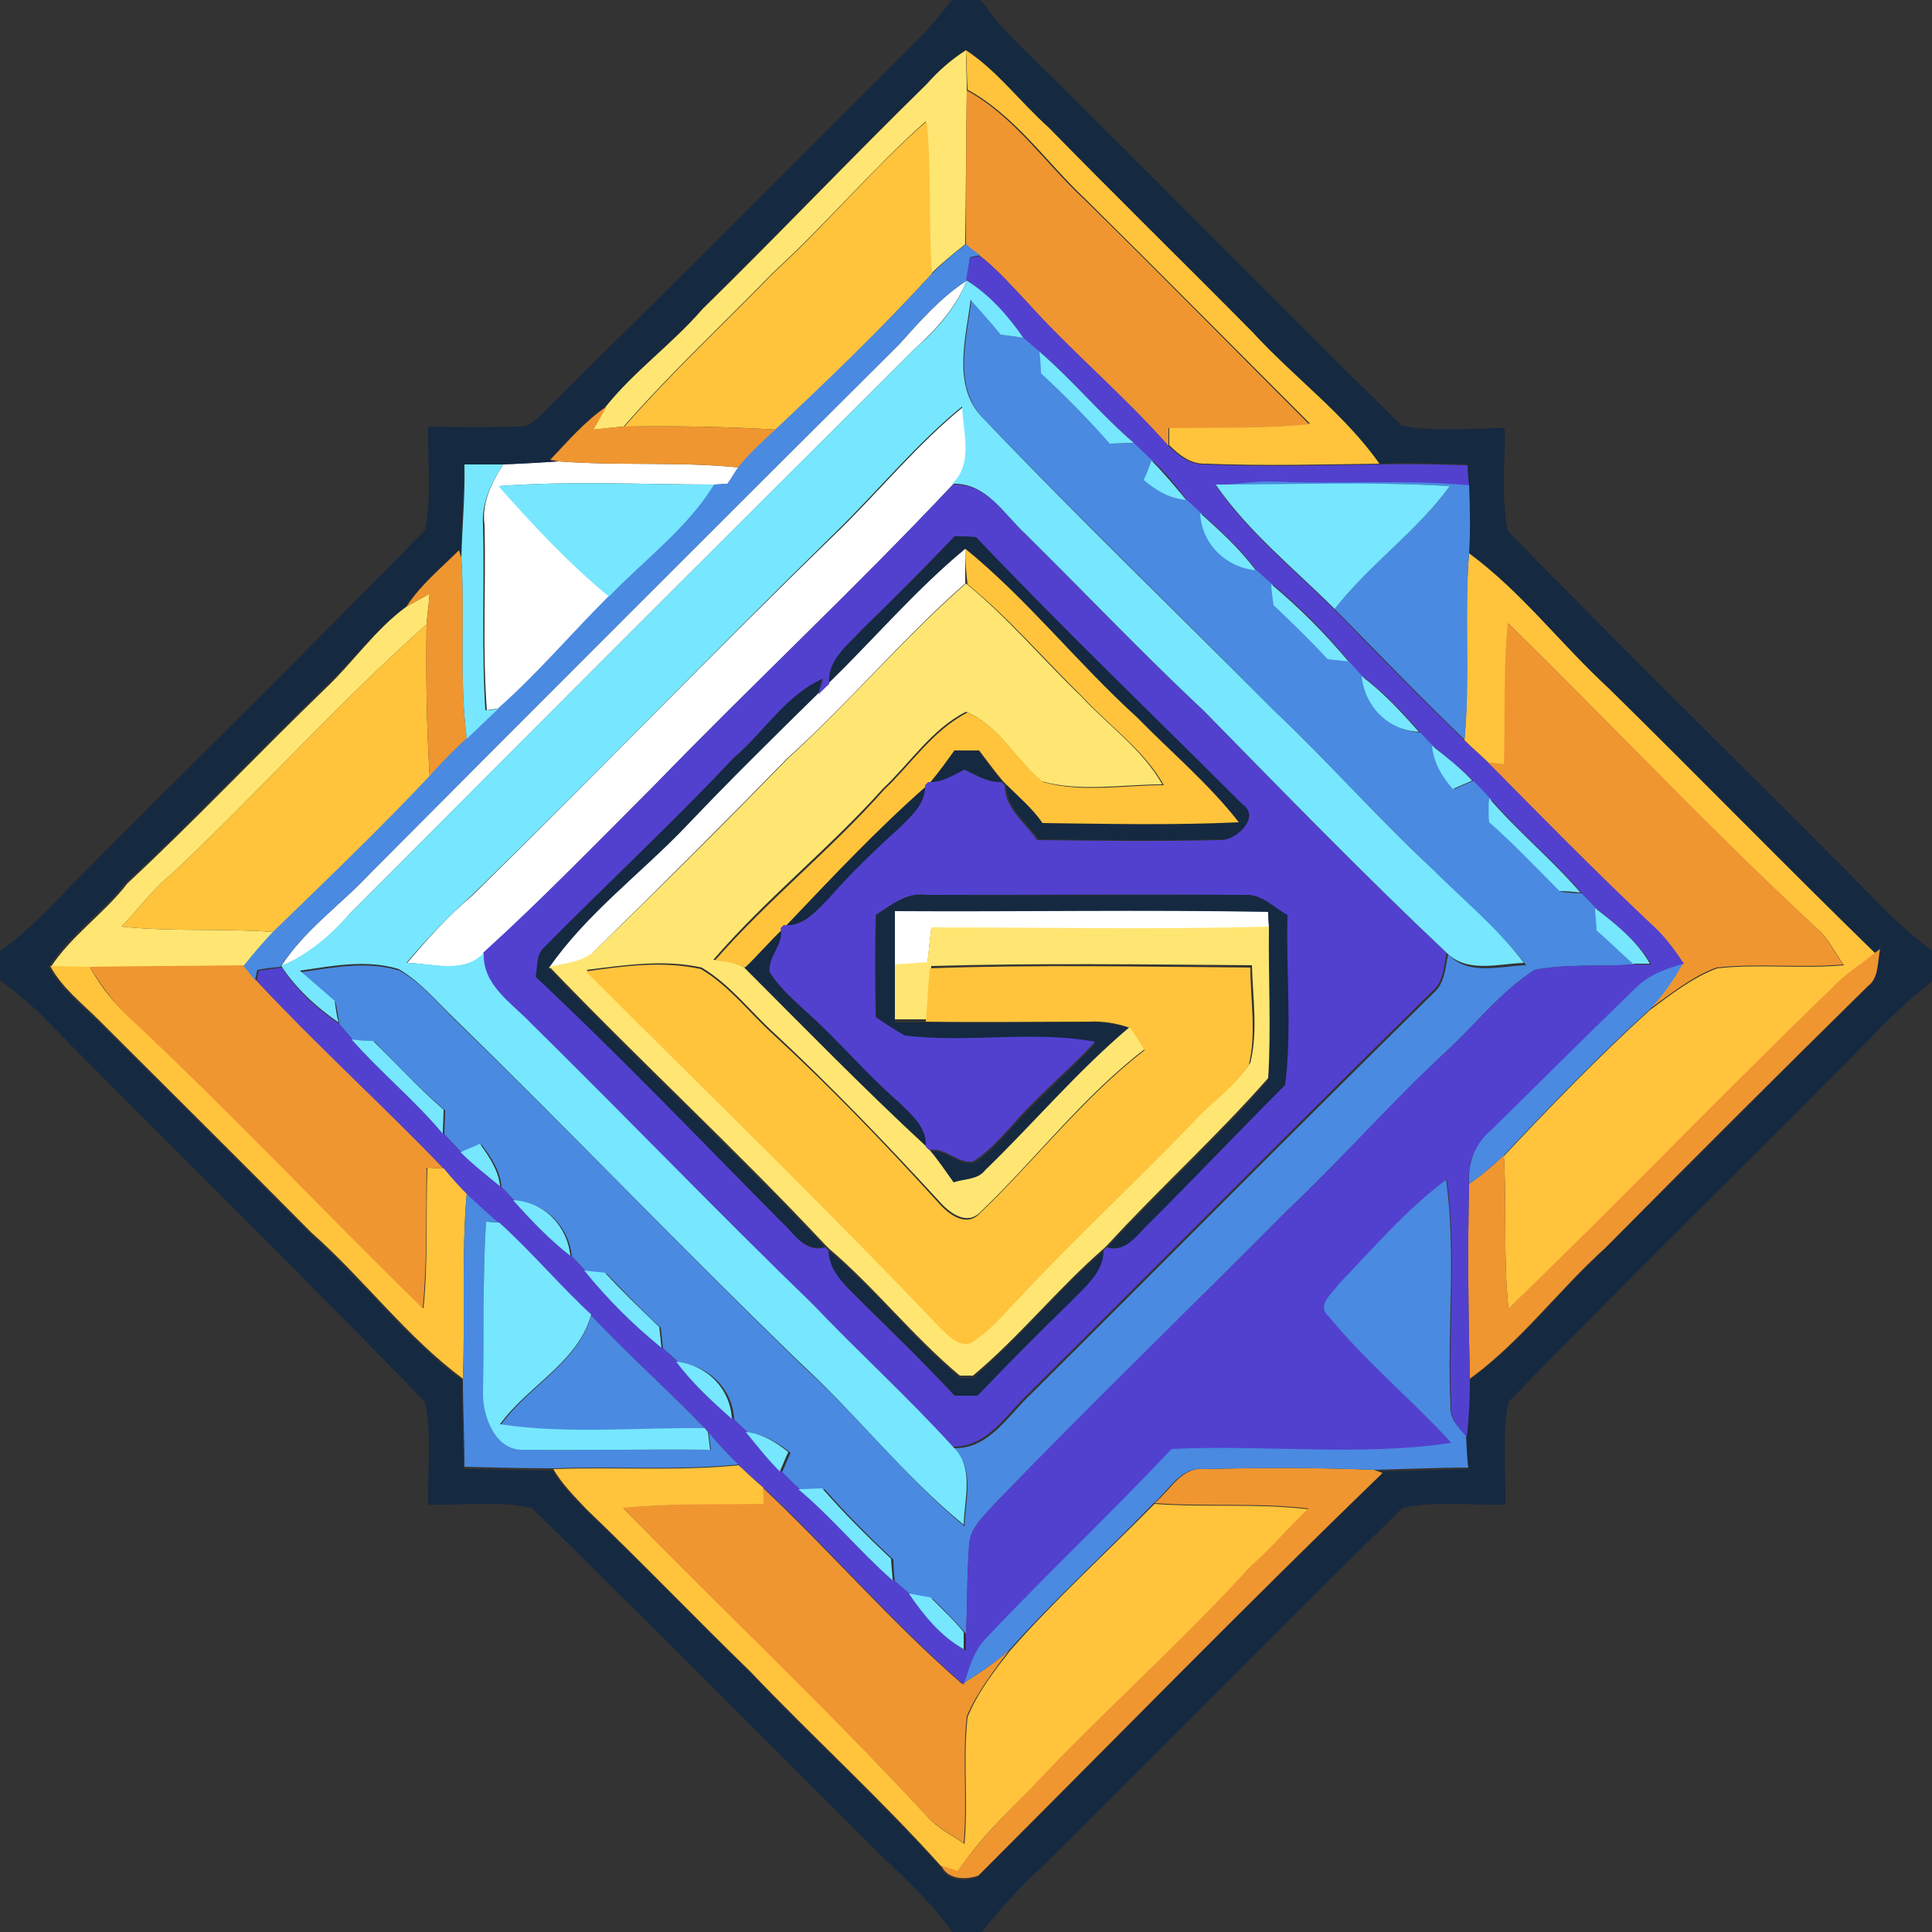 <?xml version="1.0" encoding="utf-8"?>
<!-- Generator: Adobe Illustrator 26.0.3, SVG Export Plug-In . SVG Version: 6.00 Build 0)  -->
<svg version="1.1" id="Layer_1" xmlns="http://www.w3.org/2000/svg" xmlns:xlink="http://www.w3.org/1999/xlink" x="0px" y="0px"
	 viewBox="0 0 250 250" style="enable-background:new 0 0 250 250;" xml:space="preserve">
<rect x="0" y="0" width="250" height="250" fill="#333333" stroke="none"/>
<style type="text/css">
	.st0{fill:#FFFFFF;}
	.st1{fill:#152941;}
	.st2{fill:#FFE673;}
	.st3{fill:#FFC43C;}
	.st4{fill:#EF9631;}
	.st5{fill:#4A8AE1;}
	.st6{fill:#5241CE;}
	.st7{fill:#76E7FF;}
</style>
<g id="_x23_ffffffff">
	<path class="st0" d="M116.4,44.5c2.7-3,5.3-6,8.7-8.2c-1.4,3.5-4,6.4-6.8,8.9c-24.4,24.3-48.7,48.6-73,73c-2.5,2.9-5.4,5.4-8.9,6.8
		c3.1-4.8,7.8-8,11.6-12.1C70.7,90.1,93.5,67.3,116.4,44.5z"/>
	<path class="st0" d="M108.6,68.6c5.4-5.3,10.2-11.2,16.1-16c0.1,3.3,1.5,7.4-1.3,10C110.8,76,97.4,88.5,84.7,101.6
		c-7.3,7.3-14.5,14.7-22,21.7c-2.6,2.8-6.7,1.4-10,1.3c2.6-3.1,5.3-6.1,8.4-8.7C77,100.3,92.5,84.2,108.6,68.6z"/>
	<path class="st0" d="M65.1,60.1c2.4-0.1,4.8-0.3,7.2-0.4c7.8,0.6,15.6,0,23.4,0.8c-0.4,0.5-1,1.6-1.4,2.1c-0.5,0-1.4,0.1-1.8,0.1
		c-9.3,0-18.6-0.5-27.9,0.2c4.5,5.1,9.1,10,14.4,14.3c-4.8,4.8-9.3,10-14.3,14.5c-0.4,0-1.3,0.1-1.7,0.2c-0.6-8-0.1-16-0.3-24
		C62.3,65.1,63.6,62.5,65.1,60.1z"/>
	<path class="st0" d="M107.2,88.4c5.9-5.8,11.3-12.1,17.7-17.4c0,1.5,0,3,0,4.5c-8.1,7.1-15,15.4-23,22.6
		c-8.2,8.4-16.5,16.7-24.9,24.9c-1.5,1.8-4,1.9-6.1,2.3c4.9-7.1,12-12.3,17.9-18.5c5.5-5.8,11.2-11.4,16.9-17
		C106.2,89.5,106.9,88.8,107.2,88.4z"/>
	<path class="st0" d="M115.8,117.8c16.1,0.1,32.2-0.1,48.3,0.1c0,0.6,0.1,1.7,0.1,2.2c-14.6,0.4-29.1,0.1-43.7,0.1
		c-0.2,1.5-0.3,3-0.5,4.5c-1.4,0.1-2.8,0.2-4.2,0.3C115.8,122.7,115.8,120.2,115.8,117.8z"/>
</g>
<g id="_x23_152941ff">
	<path class="st1" d="M123.2,0h3.7c1.4,1.9,2.9,3.8,4.7,5.5c16.7,16.4,33.1,33.2,49.8,49.6c4.3,0.8,8.9,0.3,13.3,0.3
		c0.1,4.4-0.5,9,0.4,13.3c16.2,16.6,32.8,32.8,49.1,49.3c1.9,1.9,3.9,3.6,6,5.2v3.7c-4.4,3.2-8,7.4-11.9,11.2
		c-14.4,14.5-28.9,28.7-43.1,43.3c-0.9,4.3-0.3,8.9-0.4,13.3c-4.4,0.1-9-0.5-13.3,0.4c-15.7,15.4-31.1,31.1-46.7,46.5
		c-2.8,2.6-5.5,5.5-7.8,8.5h-3.7c-3-4.3-7-7.7-10.7-11.4c-14.6-14.5-29.1-29.2-43.8-43.6c-4.4-0.9-8.9-0.3-13.4-0.4
		c-0.1-4.4,0.5-9-0.4-13.3C38.8,164.7,22.2,148.5,6,132c-1.8-1.9-3.9-3.5-6-5.2v-3.7c3.3-2.4,6.2-5.3,9-8.3
		c15.3-15.4,30.8-30.6,46-46.2c0.9-4.4,0.3-8.9,0.4-13.4c3.9,0.1,7.8,0.1,11.6,0c1.5,0.2,2.4-1,3.4-1.9
		C86.6,37.3,102.8,21.1,119,4.9C120.5,3.4,121.8,1.7,123.2,0 M119.9,10.9c-9.8,9.5-19.3,19.5-29.1,29.1c-3.8,4.5-8.8,8-12.4,12.6
		c-2.8,1.8-5,4.5-7.3,6.9l1.1,0.2c-2.4,0.2-4.8,0.3-7.2,0.4c-1.7,0-3.3,0-5,0c0,4-0.3,8.1-0.4,12.1l-0.3-1c-2.4,2.4-5,4.5-6.8,7.3
		c-4,3-7,7.2-10.7,10.6c-8.6,8.3-16.8,17-25.6,25.2c-3,3.8-7.2,6.6-9.9,10.8c1.5,2.8,4.1,4.8,6.4,7.1c9.2,9.1,18.4,18.3,27.5,27.5
		c6.8,6,12.3,13.5,19.6,18.9c0,3.8,0.1,7.7,0.2,11.5c3.8,0,7.7,0.2,11.5,0.2c1.1,1.9,2.7,3.5,4.3,5.1c7.2,6.9,14,14,21.2,21
		c8.1,8.5,16.8,16.5,24.7,25.2c0.9,1.9,3.1,1.9,4.8,1.3c17.4-17.4,34.6-35,52.3-52.1l-1.1-0.4c4.1,0,8.2-0.2,12.3-0.3
		c-0.2-1.4-0.2-2.8-0.3-4.1c0.2-2.4,0.4-4.9,0.4-7.4c6.6-4.7,11.5-11.4,17.5-16.9c11.3-11.3,22.6-22.6,34-33.9
		c1.5-1.1,1.2-3.2,1.6-4.8l-0.7,0.5C231,112,219.7,100.4,208.1,89c-6.2-5.7-11.3-12.5-18.1-17.5c0.2-2.9,0.1-5.9,0-8.8
		c0-0.6-0.1-1.9-0.2-2.6c-3.8-0.1-7.6-0.3-11.5-0.1c-4.5-6.5-11.1-11.2-16.4-17c-8.7-8.9-17.6-17.6-26.4-26.5
		c-3.6-3.3-6.5-7.3-10.7-10C123.1,7.7,121.4,9.2,119.9,10.9z"/>
	<path class="st1" d="M123.5,69.4c1,0,2,0,3,0c11.2,11.8,23,23.1,34.5,34.6c2.4,1.6-0.9,4.9-3,4.6c-7.9,0.2-15.8,0.1-23.6,0
		c-1.6-2.2-4.2-4.1-4.2-7.1c1.7,1.6,3.5,3,4.7,5c8.5,0.2,17,0.3,25.4-0.1c-3.9-5-8.7-9.1-13.2-13.6c-7.7-7-14.1-15.2-22.2-21.8
		c-6.4,5.3-11.8,11.7-17.7,17.4c-0.2-3,2.4-5,4.2-7C115.6,77.6,119.6,73.6,123.5,69.4z"/>
	<path class="st1" d="M95,98c3.9-3.3,6.6-8.1,11.4-10.3c-0.1,0.5-0.4,1.5-0.6,2.1c-5.7,5.6-11.4,11.2-16.9,17
		c-5.9,6.2-13,11.4-17.9,18.5c11.7,12.2,24.1,23.7,35.7,36c-2.6,0.8-4.1-1.9-5.8-3.4c-10.5-10.6-20.9-21.3-31.7-31.6
		c0.4-1.3,0-3,1.2-3.9C78.6,114.3,87.1,106.4,95,98z"/>
	<path class="st1" d="M123.4,97.2c1.1,0,2.2,0,3.2,0c1,1.3,2,2.7,3.1,4c-1.8,0.1-3.2-0.9-4.8-1.6c-1.5,0.7-3,1.7-4.7,1.6
		C121.4,99.9,122.4,98.6,123.4,97.2z"/>
	<path class="st1" d="M101.5,119.8c6-6.2,11.9-12.5,18.3-18.2c0.1,2.5-1.9,4.1-3.5,5.7c-3.1,2.9-6.2,5.9-9,9
		C105.7,117.9,104.1,120.1,101.5,119.8z"/>
	<path class="st1" d="M113.4,118.4c2-1.3,4-3,6.6-2.6c13.7,0.1,27.4,0,41.1,0c2.2-0.2,3.8,1.6,5.6,2.6c-0.2,7.3,0.6,14.7-0.3,22
		c-5.8,5.8-11.5,11.8-17.3,17.6c-1.7,1.5-3.1,4.2-5.8,3.4c6.8-7.3,14.2-14.1,20.8-21.6c0.5-6.5,0.1-13.1,0.1-19.6
		c0-0.6-0.1-1.7-0.1-2.2c-16.1-0.3-32.2,0-48.3-0.1c0,2.4,0,4.9,0,7.3c0,2.3,0,4.7,0,7.1c1.4,0,2.8,0,4.2,0c7,0.1,14.1,0,21.1,0
		c1.8,0,3.6,0.2,5.3,0.8c-6.7,5.7-12.5,12.4-18.8,18.6c-1,1.3-2.7,1.1-4.1,1.6c-1-1.5-2-3-3.2-4.3c2.1-0.4,3.6,1.8,5.7,1.5
		c1.9-1.1,3.4-2.9,4.9-4.5c3.4-3.9,7.4-7.2,10.9-11c-8.1-1.4-16.4,0.2-24.6-0.8c-1.3-0.7-2.5-1.6-3.8-2.4
		C113.3,127.2,113.3,122.8,113.4,118.4z"/>
	<path class="st1" d="M96.2,125.2c1.7-1.6,3.2-3.4,4.9-5c0.5,2.2-1.7,3.7-1.4,5.7c1.1,1.9,2.9,3.4,4.5,4.9
		c4.3,3.7,7.9,8.1,12.2,11.9c1.6,1.6,3.7,3.3,3.5,5.8C111.8,140.9,104,133,96.2,125.2z"/>
	<path class="st1" d="M107.2,161.8c6,5.1,10.9,11.4,17,16.5c0.4,0,1.3,0,1.7,0c6.1-5.1,11-11.4,17-16.5c-0.1,2.9-2.5,4.8-4.3,6.7
		c-4.1,3.9-8.1,7.9-12,12.1c-1,0-2,0-3,0c-3.8-4-7.6-7.8-11.5-11.6C110,166.9,107.3,165,107.2,161.8z"/>
</g>
<g id="_x23_ffe673ff">
	<path class="st2" d="M119.9,10.9c1.5-1.7,3.2-3.2,5.1-4.4c0,1.7,0.1,3.4,0.1,5.2c-0.1,6.6-0.1,13.3-0.2,19.9
		c-1.5,1.2-3,2.4-4.4,3.8c-0.5-6.5,0-13.1-0.7-19.7c-6.9,6.1-12.8,13.2-19.7,19.5c-6.5,6.7-13.3,13-19.4,20c-1.3,0.1-2.7,0.3-4,0.4
		c0.6-1,1.1-2,1.7-3C82.1,48,87,44.5,90.9,40C100.7,30.4,110.1,20.5,119.9,10.9z"/>
	<path class="st2" d="M102,98.1c7.9-7.2,14.9-15.5,23-22.6c5.4,4.4,9.9,9.8,14.9,14.6c3.5,3.8,7.9,6.8,10.5,11.4
		c-5.2,0-10.6,1-15.6-0.4c-3.4-2.8-5.5-7.2-9.8-9c-4.4,2.2-7.2,6.6-10.8,10c-6.9,7.7-15.1,14.2-21.9,22.1c1.3,0.1,2.7,0.3,3.9,0.9
		c7.8,7.8,15.5,15.7,23.6,23.2l0.4,0.4c1.2,1.4,2.2,2.9,3.2,4.3c1.4-0.5,3.1-0.3,4.1-1.6c6.3-6.1,12-12.9,18.8-18.6
		c0.7,1,1.3,1.9,1.9,2.9c-8,6.1-14.1,14.2-21.3,21.1c-1.8,1.9-4.1,0.1-5.4-1.4c-6.9-7.5-13.9-14.8-21.3-21.7
		c-3.1-2.8-5.7-6.3-9.4-8.5c-4.9-1.1-10-0.3-14.9,0.3c15.4,15.4,31,30.6,46.2,46.3c1,0.9,2.2,2.2,3.7,1.7c2.3-1.3,3.9-3.4,5.7-5.2
		c7.7-8.3,16.1-16,23.9-24.2c2.1-2.2,4.7-4,6.4-6.6c1-4.1,0.3-8.4,0.2-12.6c-13.8-0.1-27.7-0.3-41.5,0.1c-0.1,2.3-0.3,4.6-0.5,6.9
		c-1.4,0-2.8,0-4.2,0c0-2.4,0-4.7,0-7.1c1.4-0.1,2.8-0.2,4.2-0.3c0.2-1.5,0.3-3,0.5-4.5c14.6,0,29.1,0.3,43.7-0.1
		c-0.1,6.5,0.3,13.1-0.1,19.6c-6.6,7.5-14,14.2-20.8,21.6l-0.4,0.4c-6,5.2-10.9,11.4-17,16.5c-0.4,0-1.3,0-1.7,0
		c-6.1-5.1-11-11.4-17-16.5l-0.4-0.4c-11.5-12.3-24-23.8-35.7-36c2.1-0.5,4.5-0.6,6.1-2.3C85.5,114.8,93.8,106.5,102,98.1z"/>
	<path class="st2" d="M52.6,78.5c1-0.6,2-1.1,3-1.7c-0.1,1.3-0.3,2.6-0.4,4C43.7,91,33.4,102.6,22.1,113.2c-2.4,1.9-4.2,4.5-6.4,6.7
		c6.5,0.7,13.1,0.2,19.7,0.7c-1.4,1.4-2.6,2.8-3.8,4.4c-6.6,0-13.3,0.1-19.9,0.2c-1.7,0-3.4-0.1-5.1-0.1c2.7-4.1,6.9-6.9,9.9-10.8
		c8.8-8.2,17-16.9,25.6-25.2C45.7,85.7,48.6,81.4,52.6,78.5z"/>
</g>
<g id="_x23_ffc43cff">
	<path class="st3" d="M125,6.5c4.1,2.7,7,6.7,10.7,10c8.7,8.9,17.6,17.6,26.4,26.5c5.3,5.8,11.9,10.6,16.4,17
		c-7.5,0.1-14.9,0.3-22.4,0c-2,0.1-3.5-1.1-4.8-2.4c0-0.6,0-1.7,0-2.3c6.1-0.1,12.1,0.2,18.2-0.5c-9.7-9.7-19.3-19.4-29.1-29.1
		c-5-4.7-9-10.7-15.2-14.1C125.1,9.9,125.1,8.2,125,6.5z"/>
	<path class="st3" d="M100.2,35.2c6.8-6.2,12.7-13.4,19.7-19.5c0.7,6.5,0.2,13.1,0.7,19.7c-6.4,7-13.2,13.6-20.1,20.2
		c-6.6-0.4-13.2-0.5-19.7-0.4C86.9,48.2,93.7,41.9,100.2,35.2z"/>
	<path class="st3" d="M124.9,71c8.1,6.6,14.5,14.8,22.2,21.8c4.4,4.5,9.3,8.6,13.2,13.6c-8.5,0.4-16.9,0.2-25.4,0.1
		c-1.3-1.9-3.1-3.4-4.7-5l-0.4-0.4c-1.1-1.3-2.1-2.7-3.1-4c-1.1,0-2.2,0-3.2,0c-1,1.4-2,2.8-3.1,4.1l-0.4,0.4
		c-6.5,5.7-12.4,12-18.3,18.2l-0.4,0.4c-1.7,1.6-3.2,3.4-4.9,5c-1.2-0.6-2.5-0.8-3.9-0.9c6.8-7.8,15-14.3,21.9-22.1
		c3.5-3.3,6.3-7.7,10.8-10c4.2,1.8,6.3,6.2,9.8,9c5,1.4,10.4,0.4,15.6,0.4c-2.6-4.6-7-7.6-10.5-11.4c-5-4.9-9.5-10.2-14.9-14.6
		C125,74,124.9,72.5,124.9,71z"/>
	<path class="st3" d="M190.1,71.6c6.8,5,11.9,11.8,18.1,17.5c11.6,11.4,22.9,23,34.5,34.3c-1.9,1.5-4,2.8-5.7,4.6
		c-14.1,13.6-27.7,27.8-41.8,41.4c-0.7-6.6-0.2-13.2-0.6-19.8c6.1-6.5,12.3-12.9,18.9-18.9c2.7-2,5.5-4.2,8.7-5.4
		c5.4-0.6,10.9,0.1,16.4-0.4c-1-1.4-1.8-3-3-4.3c-13.9-12.8-26.9-26.7-40.4-39.9c-0.6,6.1-0.3,12.2-0.5,18.2c-0.5,0-1.6-0.1-2.1-0.2
		c-1-1-2.1-1.9-3.1-2.9C190.2,87.7,189.4,79.6,190.1,71.6z"/>
	<path class="st3" d="M22.1,113.2C33.4,102.6,43.7,91,55.2,80.8c-0.1,6.6,0,13.2,0.4,19.7c-6.5,6.9-13.4,13.5-20.2,20.1
		c-6.6-0.5-13.1,0-19.7-0.7C17.9,117.7,19.7,115.1,22.1,113.2z"/>
	<path class="st3" d="M6.5,125c1.7,0,3.4,0.1,5.1,0.1c1.2,2.1,2.6,4.1,4.4,5.8c13.3,12.4,25.8,25.7,38.8,38.4
		c0.6-6.1,0.3-12.1,0.5-18.2c0.5,0,1.6,0.1,2.2,0.1c1,1.1,1.9,2.1,2.9,3.2c-0.7,8-0.2,16-0.5,24c-7.3-5.4-12.8-12.9-19.6-18.9
		c-9.1-9.2-18.3-18.3-27.5-27.5C10.6,129.8,8,127.8,6.5,125z"/>
	<path class="st3" d="M75.8,125.7c4.9-0.7,10-1.4,14.9-0.3c3.7,2.2,6.3,5.7,9.4,8.5c7.5,6.9,14.5,14.2,21.3,21.7
		c1.3,1.5,3.6,3.3,5.4,1.4c7.2-6.9,13.4-15,21.3-21.1c-0.6-1-1.2-2-1.9-2.9c-1.7-0.6-3.5-0.9-5.3-0.8c-7,0-14.1,0.1-21.1,0
		c0.2-2.3,0.3-4.6,0.5-6.9c13.8-0.5,27.6-0.2,41.5-0.1c0,4.2,0.8,8.5-0.2,12.6c-1.7,2.6-4.2,4.4-6.4,6.6
		c-7.8,8.2-16.2,15.9-23.9,24.2c-1.8,1.9-3.5,3.9-5.7,5.2c-1.5,0.5-2.7-0.8-3.7-1.7C106.9,156.3,91.2,141.1,75.8,125.7z"/>
	<path class="st3" d="M71.6,190.1c8-0.3,16,0.3,24-0.5c1.1,1,2.1,2,3.2,2.9c0,0.5,0.1,1.6,0.1,2.2c-6.1,0.1-12.2-0.2-18.2,0.5
		c13.2,13.5,27,26.5,39.8,40.4c1.3,1.2,2.9,2,4.3,3c0.5-5.4-0.2-10.9,0.4-16.4c1.3-3.2,3.4-5.9,5.5-8.6c5.9-6.7,12.5-12.7,18.7-19
		c6.6,0.5,13.3-0.1,19.9,0.7c-2.6,2.5-4.9,5.2-7.6,7.6c-9,9.9-19.2,18.8-28.3,28.6c-3.4,3.3-6.8,6.7-9.5,10.7
		c-0.5-0.2-1.6-0.5-2.1-0.7c-7.9-8.8-16.6-16.7-24.7-25.2c-7.1-6.9-14-14.1-21.2-21C74.3,193.6,72.7,192,71.6,190.1z"/>
</g>
<g id="_x23_ef9631ff">
	<path class="st4" d="M125.1,11.7c6.2,3.4,10.1,9.4,15.2,14.1c9.8,9.6,19.4,19.4,29.1,29.1c-6.1,0.6-12.1,0.4-18.2,0.5
		c0,0.6,0,1.7,0,2.3c-5.8-6.5-12.4-12-18.2-18.5c-2-2.1-3.9-4.3-6.2-6.1c-0.5-0.4-1.4-1.1-1.8-1.4C125,24.9,125,18.3,125.1,11.7z"/>
	<path class="st4" d="M71.2,59.5c2.3-2.4,4.5-5,7.3-6.9c-0.6,1-1.1,2-1.7,3c1.3-0.2,2.6-0.3,4-0.4c6.6-0.1,13.2,0,19.7,0.4
		c-1.7,1.6-3.4,3.1-4.8,4.9c-7.8-0.8-15.6-0.2-23.4-0.8L71.2,59.5z"/>
	<path class="st4" d="M52.6,78.5c1.8-2.8,4.5-5,6.8-7.3l0.3,1c0.5,7.8-0.3,15.6,0.7,23.4c-1.7,1.5-3.3,3.2-4.8,4.9
		c-0.4-6.6-0.5-13.2-0.4-19.7c0.1-1.3,0.3-2.6,0.4-4C54.6,77.4,53.6,77.9,52.6,78.5z"/>
	<path class="st4" d="M195.1,80.6c13.5,13.2,26.5,27,40.4,39.9c1.2,1.3,2,2.9,3,4.3c-5.4,0.5-10.9-0.2-16.4,0.4
		c-3.2,1.2-5.9,3.4-8.7,5.4c1.7-1.8,3.1-3.9,4.3-6c-1.3-1.8-2.6-3.6-4.2-5.1c-7.2-6.8-14.1-13.8-21-20.8c0.5,0,1.6,0.1,2.1,0.2
		C194.8,92.8,194.5,86.7,195.1,80.6z"/>
	<path class="st4" d="M242.6,123.3l0.7-0.5c-0.4,1.6-0.1,3.7-1.6,4.8c-11.4,11.2-22.7,22.5-34,33.9c-6,5.4-10.9,12.1-17.5,16.9
		c-0.2-8.4-0.3-16.8-0.1-25.2c1.6-1.1,3.1-2.4,4.5-3.7c0.4,6.6-0.1,13.2,0.6,19.8c14.1-13.6,27.7-27.8,41.8-41.4
		C238.6,126.1,240.7,124.9,242.6,123.3z"/>
	<path class="st4" d="M11.6,125.1c6.6-0.1,13.3-0.1,19.9-0.2c0.4,0.4,1.1,1.4,1.5,1.8c7.9,8.4,16.5,16.2,24.4,24.5
		c-0.5,0-1.6-0.1-2.2-0.1c-0.1,6.1,0.1,12.2-0.5,18.2c-13-12.7-25.5-26-38.8-38.4C14.3,129.2,12.9,127.2,11.6,125.1z"/>
	<path class="st4" d="M149.4,194.5c2.1-1.7,3.5-4.8,6.6-4.4c7.3-0.2,14.5-0.2,21.8,0.1l1.1,0.4c-17.7,17.1-34.9,34.7-52.3,52.1
		c-1.7,0.6-4,0.5-4.8-1.3c0.5,0.2,1.6,0.5,2.1,0.7c2.8-3.9,6.1-7.3,9.5-10.7c9.2-9.8,19.3-18.7,28.3-28.6c2.7-2.4,5-5.1,7.6-7.6
		C162.7,194.4,156,195,149.4,194.5z"/>
	<path class="st4" d="M98.7,192.5c8.8,8.3,16.7,17.5,25.8,25.4c2.1-1.3,4.2-2.7,6.1-4.4c-2,2.7-4.2,5.5-5.5,8.6
		c-0.6,5.4,0.1,10.9-0.4,16.4c-1.4-1-3-1.8-4.3-3c-12.9-13.9-26.7-26.9-39.8-40.4c6-0.6,12.1-0.4,18.2-0.5
		C98.8,194.1,98.8,193.1,98.7,192.5z"/>
</g>
<g id="_x23_4a8ae1ff">
	<path class="st5" d="M120.6,35.4c1.4-1.4,2.8-2.6,4.4-3.8c0.4,0.4,1.4,1.1,1.8,1.4c-0.3,0.1-1,0.2-1.3,0.3c-0.1,1-0.2,2-0.4,3
		c-3.4,2.2-6,5.2-8.7,8.2C93.5,67.3,70.7,90.1,47.9,113c-3.8,4.1-8.5,7.3-11.6,12.1c-1,0.1-2,0.2-3,0.4c-0.1,0.3-0.2,1-0.3,1.3
		c-0.4-0.4-1.1-1.4-1.5-1.8c1.2-1.5,2.5-3,3.8-4.4c6.8-6.6,13.7-13.2,20.2-20.1c1.5-1.7,3.1-3.3,4.8-4.9c1.4-1.3,2.7-2.6,4.1-3.9
		c5.1-4.5,9.5-9.7,14.3-14.5c4.6-4.8,10-8.8,13.6-14.5c0.4,0,1.4-0.1,1.8-0.1c0.4-0.5,1-1.6,1.4-2.1c1.4-1.8,3.1-3.3,4.8-4.9
		C107.3,49,114.2,42.4,120.6,35.4z"/>
	<path class="st5" d="M125.7,38.8c1.3,1.5,2.6,2.9,3.9,4.5c0.7,0.1,2.1,0.3,2.9,0.4c0.7,0.6,1.4,1.2,2.1,1.8
		c0.1,0.7,0.2,2.1,0.2,2.8c3,3,6.1,5.9,8.9,9.1c0.8,0,2.3-0.1,3.1-0.1c0.8,0.7,1.6,1.5,2.4,2.3c-0.3,0.6-0.8,1.9-1,2.5
		c1.6,1.4,3.4,2.4,5.5,2.6c0.6,0.6,1.2,1.1,1.8,1.7c0.2,4,3.3,7,7.2,7.4c0.6,0.6,1.3,1.2,2,1.8c0.1,0.7,0.2,2,0.3,2.7
		c2.4,2.2,4.7,4.6,7,7c0.7,0.1,2,0.2,2.7,0.3c0.6,0.7,1.2,1.3,1.8,2c0.4,3.9,3.4,7,7.4,7.2c0.5,0.6,1.1,1.2,1.7,1.8
		c0.3,2.1,1.3,3.9,2.6,5.5c0.6-0.3,1.9-0.8,2.5-1.1c0.8,0.8,1.5,1.6,2.3,2.4c0,0.8-0.1,2.3-0.1,3.1c3.2,2.8,6.2,5.8,9.1,8.9
		c0.7,0.1,2.1,0.2,2.7,0.2c0.6,0.7,1.3,1.3,1.9,2c0.1,0.7,0.2,2.2,0.2,2.9c1.6,1.5,3.1,3,4.7,4.3c-4.3,0.3-8.7-0.1-12.9,0.7
		c-4.4,2.8-7.6,7-11.4,10.5c-7.1,6.6-13.5,13.9-20.6,20.6c-12.6,12.7-25.5,25.2-37.9,38c-1.4,1.6-3.3,3.2-3.3,5.5
		c-0.3,3.8-0.2,7.5-0.4,11.3c-1.4-1.6-2.8-3.1-4.3-4.5c-0.7-0.1-2.1-0.4-2.8-0.5c-0.7-0.6-1.4-1.2-2.1-1.8c-0.1-0.7-0.2-2.1-0.2-2.8
		c-3.1-2.9-6.1-5.9-8.9-9.1c-0.8,0-2.3,0.1-3.1,0.1c-0.8-0.7-1.6-1.5-2.4-2.3c0.3-0.6,0.8-1.9,1.1-2.5c-1.6-1.3-3.4-2.4-5.5-2.6
		c-0.6-0.6-1.2-1.1-1.8-1.7c-0.2-4-3.3-7-7.2-7.4c-0.6-0.6-1.3-1.2-2-1.8c-0.1-0.7-0.2-2-0.3-2.7c-2.4-2.2-4.7-4.6-7-7
		c-0.7-0.1-2-0.2-2.7-0.3c-0.6-0.7-1.2-1.3-1.8-1.9c-0.4-3.9-3.4-7-7.4-7.2c-0.6-0.6-1.1-1.2-1.7-1.8c-0.2-2.2-1.4-3.9-2.6-5.5
		c-0.6,0.3-1.9,0.8-2.5,1.1c-0.8-0.8-1.5-1.6-2.3-2.4c0-0.8,0.1-2.3,0.1-3.1c-3.2-2.8-6.2-5.8-9.1-8.9c-0.7-0.1-2.1-0.2-2.8-0.2
		c-0.6-0.7-1.2-1.4-1.8-2.1c-0.1-0.7-0.3-2.1-0.5-2.8c-1.5-1.3-3-2.6-4.5-3.9c4.2-0.6,8.6-1.5,12.8-0.2c2.9,1.6,5,4.3,7.4,6.6
		c15.1,14.6,29.6,29.8,44.6,44.4c7.4,6.7,13.5,14.6,21.1,20.9c0.1-3.4,1.4-7.5-1.4-10.1c4.6,0.1,7-4.2,10-7
		c17.4-17.3,34.6-34.7,52.1-51.9c1.5-1.3,1.5-3.3,1.9-5c2.6,2.8,6.7,1.5,10.1,1.4c-3.5-4.5-7.8-8.1-11.8-12.1
		C178.4,106,172,98.7,165,92.1c-12.6-12.8-25.5-25.2-37.9-38.1C123.3,49.8,125.1,43.8,125.7,38.8z"/>
	<path class="st5" d="M157.3,62.7c2.6-0.1,5.1-0.6,7.7-0.5c8.4,0.4,16.7-0.3,25.1,0.5c0.1,2.9,0.2,5.9,0,8.8
		c-0.6,8.1,0.2,16.2-0.6,24.2c-5.7-5.5-11.2-11.2-16.8-16.9c4.4-5.8,10.6-10,14.9-15.9C177.5,62.3,167.4,62.8,157.3,62.7z"/>
	<path class="st5" d="M211.6,127.7c1.7-1.7,3.9-2.4,6.2-3.1c-1.2,2.2-2.6,4.2-4.3,6c-6.6,6-12.8,12.4-18.9,18.9
		c-1.4,1.3-2.9,2.6-4.5,3.7c-0.2-2.8,0.8-5.4,3-7.2C199.3,139.9,205.4,133.7,211.6,127.7z"/>
	<path class="st5" d="M173.1,166.1c4.5-4.7,8.8-9.6,14-13.6c1.4,9.8,0.1,19.7,0.6,29.5c-0.1,1.6,1,2.7,2,3.8
		c0.1,1.4,0.1,2.8,0.3,4.1c-4.1,0-8.2,0.2-12.3,0.3c-7.2-0.3-14.5-0.3-21.8-0.1c-3.1-0.4-4.6,2.7-6.6,4.4
		c-6.2,6.4-12.8,12.4-18.7,19c-1.9,1.7-4,3.1-6.1,4.4c0.7-2,1.2-4.2,2.7-5.8c7.9-8.4,16.4-16.3,24.2-24.7c12.1-0.6,24.3,1,36.2-0.8
		c-5.2-5.6-11.1-10.4-15.9-16.4C170.1,168.8,172.3,167.3,173.1,166.1z"/>
	<path class="st5" d="M60.4,154.4c1.3,1.3,2.8,2.6,4.2,3.8c-0.4,0-1.2-0.1-1.7-0.1c-0.5,7.3-0.2,14.6-0.3,21.9
		c-0.2,3.3,1.5,7.8,5.5,7.6c8,0.1,16-0.1,23.9,0c-0.1-0.6-0.2-1.7-0.3-2.3c1.2,1.5,2.5,2.9,3.9,4.2c-8,0.8-16,0.2-24,0.5
		c-3.8,0-7.6-0.1-11.5-0.2c0-3.8-0.2-7.7-0.2-11.5C60.2,170.4,59.7,162.4,60.4,154.4z"/>
	<path class="st5" d="M76.5,170.2c4.8,5.1,10,9.7,14.8,14.7c-8.8,0-17.8,0.8-26.5-0.5C68.3,179.4,74.8,176.4,76.5,170.2z"/>
</g>
<g id="_x23_5241ceff">
	<path class="st6" d="M125.5,33.4c0.3-0.1,1-0.2,1.3-0.3c2.3,1.8,4.2,4,6.2,6.1c5.8,6.4,12.5,12,18.2,18.5c1.3,1.3,2.9,2.5,4.8,2.4
		c7.5,0.3,14.9,0.1,22.4,0c3.8-0.1,7.6,0,11.5,0.1c0,0.6,0.1,1.9,0.2,2.6c-8.3-0.8-16.7-0.1-25.1-0.5c-2.6-0.1-5.1,0.4-7.7,0.5
		c4.3,6.2,10.2,10.9,15.5,16.2c5.5,5.7,11.1,11.4,16.8,16.9c1,1,2.1,1.9,3.1,2.9c6.9,7,13.8,14,21,20.8c1.7,1.5,3,3.3,4.2,5.1
		c-2.2,0.6-4.5,1.4-6.2,3.1c-6.2,6-12.4,12.2-18.6,18.3c-2.2,1.8-3.3,4.4-3,7.2c-0.2,8.4-0.1,16.8,0.1,25.2c0,2.5-0.1,4.9-0.4,7.4
		c-1-1.1-2.1-2.2-2-3.8c-0.5-9.8,0.8-19.7-0.6-29.5c-5.2,3.9-9.5,8.9-14,13.6c-0.8,1.2-2.9,2.7-1.3,4.1c4.8,5.9,10.8,10.8,15.9,16.4
		c-11.9,1.8-24.2,0.2-36.2,0.8c-7.9,8.4-16.3,16.3-24.2,24.7c-1.5,1.6-2,3.8-2.7,5.8c-9.1-7.9-17-17.1-25.8-25.4
		c-1.1-1-2.1-1.9-3.2-2.9c-1.3-1.3-2.6-2.8-3.9-4.2l-0.4-0.5c-4.8-5-10-9.6-14.8-14.7c-4.1-3.9-7.8-8.1-11.9-11.9
		c-1.4-1.2-2.8-2.5-4.2-3.8c-1-1-2-2.1-2.9-3.2c-8-8.3-16.6-16.1-24.4-24.5c0.1-0.3,0.2-1,0.3-1.3c1-0.1,2-0.3,3-0.4
		c1.9,3,4.5,5.3,7.4,7.3c0.6,0.7,1.2,1.4,1.8,2.1c3.7,4.2,8.1,7.9,11.8,12.2c0.7,0.8,1.5,1.6,2.3,2.4c1.6,1.6,3.3,3,5.1,4.4
		c0.6,0.6,1.1,1.2,1.7,1.8c2.3,2.6,4.6,5.1,7.4,7.2c0.6,0.6,1.2,1.3,1.8,1.9c3,3.6,6.3,6.9,10,10c0.7,0.6,1.3,1.2,2,1.8
		c2.1,2.8,4.6,5.1,7.2,7.4c0.6,0.6,1.2,1.1,1.8,1.7c1.4,1.8,2.8,3.6,4.4,5.1c0.8,0.8,1.6,1.5,2.4,2.3c4.3,3.7,7.9,8.1,12.2,11.8
		c0.7,0.6,1.4,1.2,2.1,1.8c1.9,2.8,4.1,5.5,7.1,7.2c0-0.5,0-1.6,0-2.2c0.2-3.8,0.1-7.5,0.4-11.3c0-2.3,1.9-3.9,3.3-5.5
		c12.4-12.9,25.3-25.3,37.9-38c7.1-6.7,13.4-14,20.6-20.6c3.8-3.5,7-7.7,11.4-10.5c4.2-0.8,8.6-0.4,12.9-0.7c0.5,0,1.6,0,2.2,0
		c-1.8-3-4.5-5.1-7.1-7.2c-0.6-0.7-1.3-1.3-1.9-2c-3.7-4.3-8.1-7.9-11.8-12.2c-0.7-0.8-1.5-1.6-2.3-2.4c-1.6-1.6-3.4-3-5.2-4.5
		c-0.6-0.6-1.1-1.2-1.7-1.8c-2.3-2.6-4.6-5.1-7.4-7.2c-0.6-0.6-1.2-1.3-1.8-2c-3-3.6-6.3-7-10-10c-0.7-0.6-1.3-1.2-2-1.8
		c-2.1-2.8-4.6-5.1-7.2-7.4c-0.6-0.6-1.2-1.1-1.8-1.7c-1.4-1.8-2.8-3.6-4.5-5.1c-0.8-0.8-1.6-1.5-2.4-2.3
		c-4.3-3.7-7.9-8.1-12.2-11.8c-0.7-0.6-1.4-1.2-2.1-1.8c-2-2.9-4.4-5.5-7.3-7.4C125.2,35.3,125.3,34.3,125.5,33.4z"/>
	<path class="st6" d="M84.7,101.6c12.7-13.1,26.1-25.6,38.6-38.9c4.4-0.2,6.7,3.9,9.5,6.5c7.7,7.6,15.2,15.5,23.1,22.9
		c10.3,10.5,20.6,21.1,31.3,31.2c-0.4,1.8-0.4,3.8-1.9,5c-17.5,17.2-34.7,34.6-52.1,51.9c-3,2.8-5.4,7.1-10,7
		c-5.7-6.4-12.1-12.2-18.1-18.4c-12.3-12-24.3-24.4-36.6-36.5c-2.5-2.6-6.2-4.9-6-9C70.2,116.3,77.4,108.9,84.7,101.6 M123.5,69.4
		c-3.9,4.1-7.9,8.1-12,12.1c-1.8,2-4.5,3.9-4.2,7c-0.4,0.4-1.1,1-1.4,1.4c0.1-0.5,0.4-1.5,0.6-2.1C101.6,90,98.9,94.7,95,98
		c-7.9,8.4-16.4,16.3-24.5,24.5c-1.2,1-0.9,2.6-1.2,3.9c10.9,10.2,21.2,21,31.7,31.6c1.7,1.5,3.1,4.2,5.8,3.4l0.4,0.4
		c0.1,3.2,2.9,5.1,4.8,7.2c3.9,3.8,7.8,7.6,11.5,11.6c1,0,2,0,3,0c3.9-4.1,7.9-8.1,12-12.1c1.8-1.9,4.3-3.8,4.3-6.7l0.4-0.4
		c2.6,0.8,4.1-1.9,5.8-3.4c5.8-5.8,11.5-11.8,17.3-17.6c0.9-7.2,0.1-14.7,0.3-22c-1.8-1-3.4-2.8-5.6-2.6c-13.7-0.1-27.4,0-41.1,0
		c-2.6-0.4-4.6,1.3-6.6,2.6c-0.1,4.4-0.1,8.8,0,13.2c1.2,0.8,2.5,1.7,3.8,2.4c8.2,1,16.5-0.7,24.6,0.8c-3.5,3.8-7.6,7.1-10.9,11
		c-1.5,1.6-3,3.3-4.9,4.5c-2,0.3-3.6-1.9-5.7-1.5l-0.4-0.4c0.2-2.5-1.9-4.2-3.5-5.8c-4.3-3.7-7.9-8.1-12.2-11.9
		c-1.6-1.5-3.3-3-4.5-4.9c-0.3-2,1.9-3.6,1.4-5.7l0.4-0.4c2.5,0.3,4.2-1.8,5.8-3.4c2.8-3.2,5.9-6.2,9-9c1.6-1.6,3.6-3.2,3.5-5.7
		l0.4-0.4c1.8,0.1,3.2-0.9,4.7-1.6c1.5,0.7,3,1.7,4.8,1.6l0.4,0.4c0,3,2.6,4.8,4.2,7.1c7.9,0.1,15.8,0.2,23.6,0c2.1,0.2,5.4-3,3-4.6
		c-11.5-11.5-23.3-22.8-34.5-34.6C125.5,69.4,124.5,69.4,123.5,69.4z"/>
</g>
<g id="_x23_76e7ffff">
	<path class="st7" d="M125.1,36.3c3,1.9,5.3,4.5,7.3,7.4c-0.7-0.1-2.1-0.3-2.9-0.4c-1.2-1.5-2.6-3-3.9-4.5c-0.6,4.9-2.4,11,1.4,15.1
		c12.4,13,25.3,25.4,37.9,38.1c7,6.6,13.4,13.9,20.5,20.5c4,4,8.4,7.6,11.8,12.1c-3.4,0.1-7.4,1.4-10.1-1.4
		c-10.7-10.1-21-20.7-31.3-31.2c-7.9-7.4-15.4-15.3-23.1-22.9c-2.8-2.6-5.1-6.7-9.5-6.5c2.8-2.6,1.4-6.7,1.3-10
		c-5.9,4.8-10.7,10.7-16.1,16C92.5,84.2,77,100.3,61,115.9c-3,2.7-5.8,5.6-8.4,8.7c3.3,0,7.4,1.5,10-1.3c-0.2,4.1,3.5,6.4,6,9
		c12.3,12.1,24.2,24.5,36.6,36.5c5.9,6.2,12.3,12,18.1,18.4c2.8,2.6,1.5,6.7,1.4,10.1c-7.7-6.3-13.8-14.2-21.1-20.9
		C88.5,161.8,74,146.6,59,132c-2.4-2.3-4.5-4.9-7.4-6.6c-4.2-1.3-8.6-0.4-12.8,0.2c1.5,1.3,3,2.6,4.5,3.9c0.1,0.7,0.3,2.1,0.5,2.8
		c-2.9-2-5.5-4.4-7.4-7.3c3.5-1.5,6.4-4,8.9-6.8c24.3-24.4,48.6-48.7,73-73C121.1,42.8,123.7,39.9,125.1,36.3z"/>
	<path class="st7" d="M134.5,45.5c4.3,3.7,7.9,8.1,12.2,11.8c-0.8,0-2.3,0.1-3.1,0.1c-2.8-3.2-5.8-6.2-8.9-9.1
		C134.7,47.6,134.6,46.2,134.5,45.5z"/>
	<path class="st7" d="M60.1,60.1c1.6,0,3.3,0,5,0c-1.5,2.4-2.8,4.9-2.6,7.8c0.2,8-0.2,16,0.3,24c0.4,0,1.3-0.1,1.7-0.2
		c-1.4,1.3-2.7,2.6-4.1,3.9c-1-7.8-0.2-15.6-0.7-23.4C59.8,68.2,60.2,64.1,60.1,60.1z"/>
	<path class="st7" d="M148,62.1c0.3-0.6,0.8-1.9,1-2.5c1.6,1.6,3.1,3.4,4.5,5.1C151.4,64.5,149.6,63.5,148,62.1z"/>
	<path class="st7" d="M64.5,62.9c9.3-0.7,18.6-0.2,27.9-0.2c-3.5,5.7-9,9.7-13.6,14.5C73.6,72.9,69,68,64.5,62.9z"/>
	<path class="st7" d="M157.3,62.7c10.1,0,20.2-0.4,30.3,0.2c-4.3,5.9-10.4,10.1-14.9,15.9C167.5,73.6,161.6,68.9,157.3,62.7z"/>
	<path class="st7" d="M155.3,66.4c2.6,2.3,5.1,4.6,7.2,7.4C158.6,73.4,155.5,70.4,155.3,66.4z"/>
	<path class="st7" d="M164.5,75.6c3.6,3,6.9,6.3,10,10c-0.7-0.1-2-0.2-2.7-0.3c-2.2-2.4-4.6-4.7-7-7
		C164.7,77.6,164.5,76.3,164.5,75.6z"/>
	<path class="st7" d="M176.2,87.5c2.8,2.1,5.1,4.6,7.4,7.2C179.6,94.5,176.6,91.4,176.2,87.5z"/>
	<path class="st7" d="M185.3,96.5c1.8,1.4,3.6,2.8,5.2,4.5c-0.6,0.3-1.9,0.8-2.5,1.1C186.5,100.4,185.5,98.6,185.3,96.5z"/>
	<path class="st7" d="M192.7,103.3c3.7,4.3,8.1,7.9,11.8,12.2c-0.7-0.1-2-0.2-2.7-0.2c-3-3-5.9-6.1-9.1-8.9
		C192.6,105.7,192.6,104.1,192.7,103.3z"/>
	<path class="st7" d="M206.4,117.5c2.7,2.1,5.4,4.2,7.1,7.2c-0.6,0-1.6,0-2.2,0c-1.6-1.4-3.1-2.9-4.7-4.3
		C206.6,119.7,206.4,118.2,206.4,117.5z"/>
	<path class="st7" d="M45.5,134.5c0.7,0.1,2.1,0.2,2.8,0.2c3,3,5.9,6.1,9.1,8.9c0,0.8-0.1,2.3-0.1,3.1
		C53.7,142.4,49.3,138.8,45.5,134.5z"/>
	<path class="st7" d="M59.6,149.1c0.6-0.3,1.9-0.8,2.5-1.1c1.2,1.7,2.4,3.4,2.6,5.5C63,152.1,61.2,150.7,59.6,149.1z"/>
	<path class="st7" d="M66.4,155.3c4,0.2,7,3.3,7.4,7.2C71.1,160.4,68.7,157.9,66.4,155.3z"/>
	<path class="st7" d="M62.9,158.1c0.4,0,1.2,0.1,1.7,0.1c4.2,3.8,7.8,8.1,11.9,11.9c-1.7,6.2-8.2,9.2-11.8,14.2
		c8.8,1.3,17.7,0.4,26.5,0.5l0.4,0.5c0.1,0.6,0.2,1.7,0.3,2.3c-8-0.1-16,0.1-23.9,0c-3.9,0.3-5.6-4.3-5.5-7.6
		C62.7,172.7,62.4,165.4,62.9,158.1z"/>
	<path class="st7" d="M75.6,164.4c0.7,0.1,2,0.2,2.7,0.3c2.2,2.4,4.6,4.7,7,7c0.1,0.7,0.2,2,0.3,2.7
		C81.9,171.4,78.6,168.1,75.6,164.4z"/>
	<path class="st7" d="M87.5,176.2c3.9,0.4,7,3.4,7.2,7.4C92.1,181.3,89.6,179,87.5,176.2z"/>
	<path class="st7" d="M96.5,185.3c2.1,0.2,3.9,1.3,5.5,2.6c-0.3,0.6-0.8,1.9-1.1,2.5C99.3,188.8,97.9,187,96.5,185.3z"/>
	<path class="st7" d="M103.3,192.7c0.8,0,2.3-0.1,3.1-0.1c2.8,3.2,5.8,6.2,8.9,9.1c0,0.7,0.2,2.1,0.2,2.8
		C111.2,200.7,107.6,196.3,103.3,192.7z"/>
	<path class="st7" d="M117.6,206.2c0.7,0.1,2.1,0.4,2.8,0.5c1.5,1.5,3,2.9,4.3,4.5c0,0.6,0,1.6,0,2.2
		C121.7,211.7,119.6,209.1,117.6,206.2z"/>
</g>
</svg>
